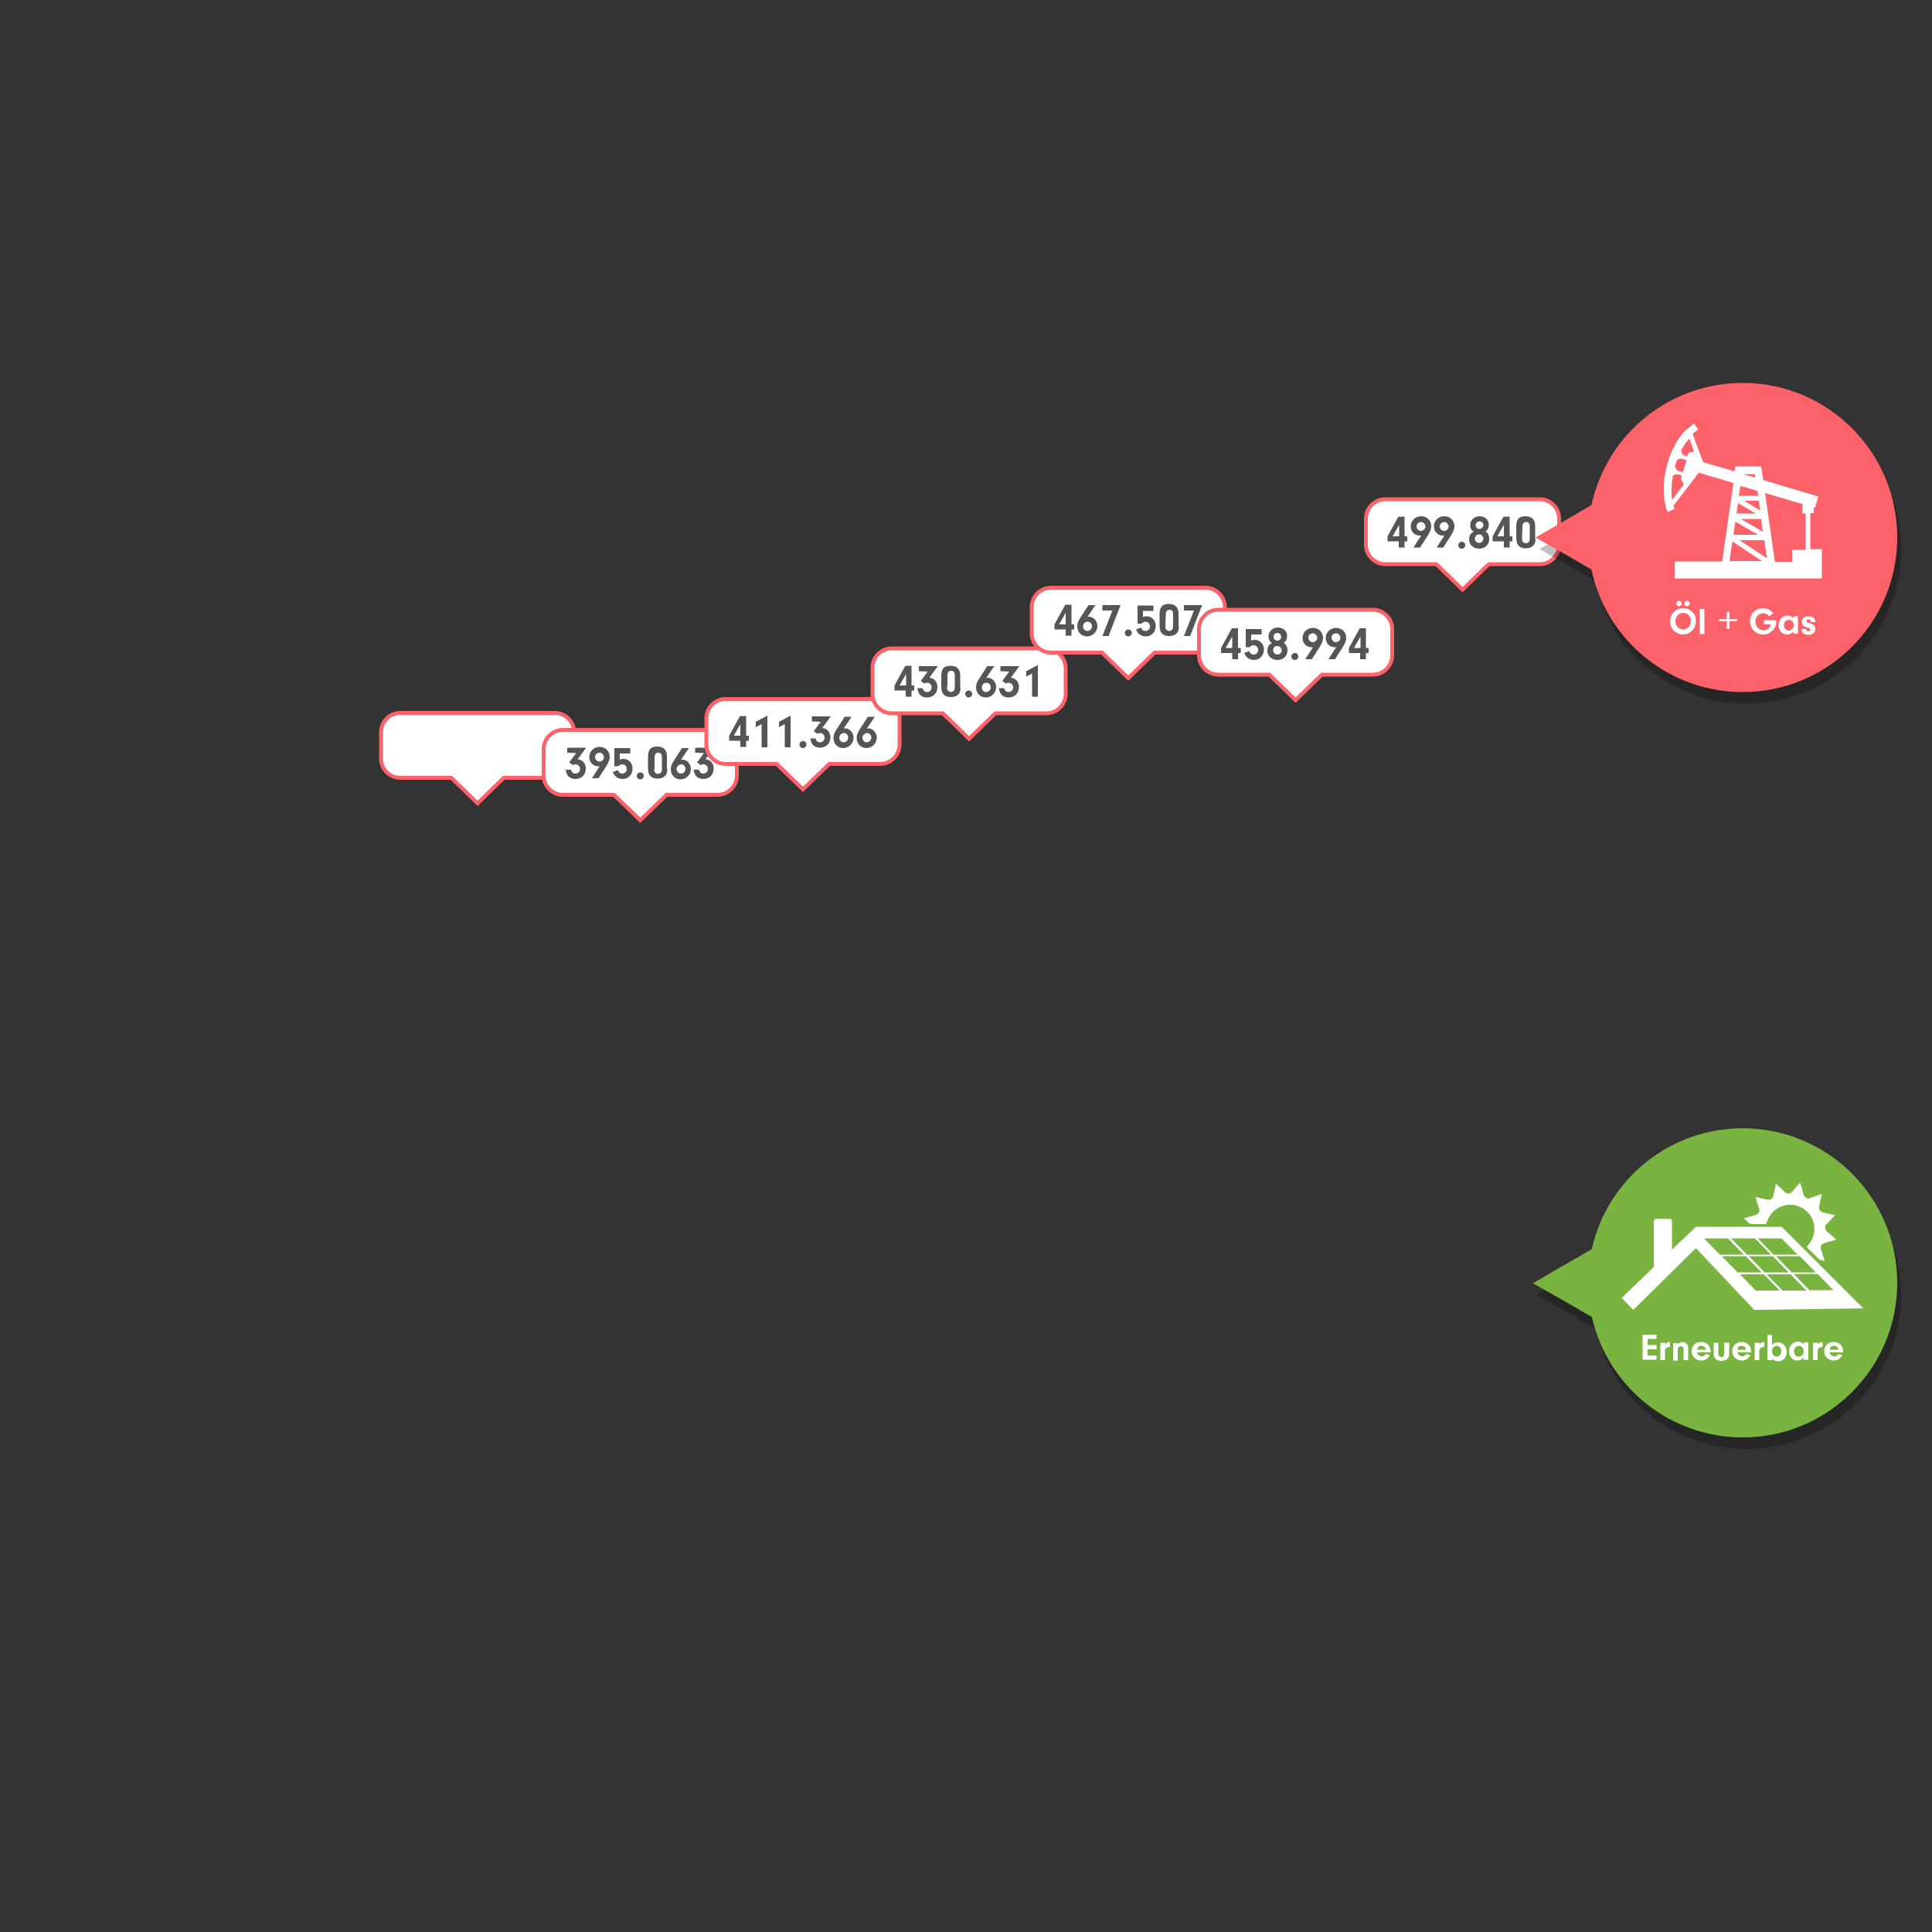 <?xml version="1.0" encoding="utf-8"?>
<!-- Generator: Adobe Illustrator 21.0.0, SVG Export Plug-In . SVG Version: 6.00 Build 0)  -->
<svg version="1.1" id="oil-nbr1" xmlns="http://www.w3.org/2000/svg" xmlns:xlink="http://www.w3.org/1999/xlink" x="0px" y="0px"
	 viewBox="0 0 500 500" style="enable-background:new 0 0 500 500;" xml:space="preserve">
<rect x="0" y="0" width="500" height="500" fill="#333333" stroke="none"/>
<style type="text/css">
	.st0{fill:#FFFFFF;stroke:#FC6269;stroke-miterlimit:10;}
	.st1{fill:#555555;}
	.st2{opacity:0.25;}
	.st3{fill:#7AB440;}
	.st4{fill:#FFFFFF;}
	.st5{fill:#FC6269;}
</style>
<g id="oil-nbr-1">
	<path id="shape" class="st0" d="M143.6,184.5h-40c-2.8,0-5,2.3-5,5v6.8c0,2.8,2.3,5,5,5h13.2l2.9,2.8l3.9,3.8l3.9-3.8l2.9-2.8h13.2
		c2.8,0,5-2.3,5-5v-6.8C148.6,186.8,146.3,184.5,143.6,184.5z"/>
</g>
<g id="oil-nbr-2">
	<path id="shape_1_" class="st0" d="M185.7,188.9h-40c-2.8,0-5,2.3-5,5v6.8c0,2.8,2.3,5,5,5h13.2l2.9,2.8l3.9,3.8l3.9-3.8l2.9-2.8
		h13.2c2.8,0,5-2.3,5-5v-6.8C190.7,191.1,188.4,188.9,185.7,188.9z"/>
	<g>
		<path class="st1" d="M146.8,194.8v-1.3h4.9l-2.2,3c1.3,0.1,2.1,1.1,2.1,2.4c0,1.6-1.1,2.7-2.7,2.7c-0.9,0-1.7-0.4-2.1-1.1
			c-0.2-0.4-0.3-0.7-0.4-1.3h1.4c0.1,0.6,0.5,1,1.1,1c0.7,0,1.2-0.5,1.2-1.2s-0.5-1.2-1.2-1.2c-0.3,0-0.5,0.1-0.7,0.2l-0.9-0.7
			l1.8-2.4L146.8,194.8L146.8,194.8z"/>
		<path class="st1" d="M155.2,198.3c-0.2,0-0.3,0-0.4,0c-1.3,0-2.3-1-2.3-2.4c0-1.5,1.2-2.6,2.7-2.6s2.6,1.1,2.6,2.6
			c0,0.7-0.3,1.4-0.9,2.4l-2,3.1h-1.7L155.2,198.3z M154,195.9c0,0.6,0.5,1.2,1.1,1.2s1.2-0.5,1.2-1.1s-0.5-1.2-1.1-1.2
			C154.5,194.8,154,195.3,154,195.9z"/>
		<path class="st1" d="M160.4,196.6c0.4-0.2,0.6-0.2,1-0.2c1.3,0,2.3,1.1,2.3,2.5c0,1.6-1.1,2.7-2.6,2.7c-0.7,0-1.4-0.3-1.8-0.7
			c-0.3-0.3-0.4-0.5-0.7-1.1l1.3-0.5c0.2,0.6,0.6,0.9,1.1,0.9c0.7,0,1.2-0.5,1.2-1.2s-0.5-1.2-1.2-1.2c-0.4,0-0.7,0.2-1,0.5h-1v-4.7
			h4.1v1.4h-2.7L160.4,196.6L160.4,196.6z"/>
		<path class="st1" d="M166.6,200.8c0,0.5-0.4,0.9-0.9,0.9s-0.9-0.4-0.9-0.9s0.4-0.9,0.9-0.9C166.2,199.9,166.6,200.2,166.6,200.8z"
			/>
		<path class="st1" d="M172.7,199c0,0.9-0.2,1.5-0.7,1.9c-0.4,0.4-1.1,0.6-1.8,0.6c-0.8,0-1.5-0.2-1.9-0.7c-0.4-0.4-0.6-1-0.6-2.3
			v-2.6c0-1,0.2-1.6,0.5-2c0.4-0.5,1.1-0.7,1.9-0.7c0.7,0,1.4,0.2,1.8,0.6c0.5,0.5,0.7,1,0.7,2v3.2H172.7z M169.3,198.9
			c0,0.6,0,0.8,0.2,1s0.5,0.4,0.8,0.4s0.6-0.2,0.8-0.4c0.1-0.2,0.2-0.4,0.2-1v-2.8c0-0.5-0.1-0.8-0.2-1c-0.2-0.2-0.4-0.3-0.7-0.3
			c-0.4,0-0.7,0.1-0.8,0.4c-0.1,0.2-0.2,0.4-0.2,0.9v2.8H169.3z"/>
		<path class="st1" d="M176.2,196.7c0.2-0.1,0.3-0.1,0.4-0.1c1.2,0,2.2,1.1,2.2,2.4c0,1.5-1.2,2.7-2.7,2.7c-1.4,0-2.5-1.1-2.5-2.6
			c0-0.7,0.2-1.4,0.9-2.4l2-3.1h1.8L176.2,196.7z M175.1,199c0,0.7,0.5,1.2,1.1,1.2s1.2-0.5,1.2-1.2s-0.5-1.2-1.1-1.2
			C175.6,197.9,175.1,198.4,175.1,199z"/>
		<path class="st1" d="M179.9,194.8v-1.3h4.9l-2.2,3c1.3,0.1,2.1,1.1,2.1,2.4c0,1.6-1.1,2.7-2.7,2.7c-0.9,0-1.7-0.4-2.1-1.1
			c-0.2-0.4-0.3-0.7-0.4-1.3h1.4c0.1,0.6,0.5,1,1.1,1c0.7,0,1.2-0.5,1.2-1.2s-0.5-1.2-1.2-1.2c-0.3,0-0.5,0.1-0.7,0.2l-0.9-0.7
			l1.8-2.4L179.9,194.8L179.9,194.8z"/>
	</g>
</g>
<g id="oil-nbr-3">
	<path id="shape_2_" class="st0" d="M227.8,180.9h-40c-2.8,0-5,2.3-5,5v6.8c0,2.8,2.3,5,5,5H201l2.9,2.8l3.9,3.8l3.9-3.8l2.9-2.8
		h13.2c2.8,0,5-2.3,5-5v-6.8C232.8,183.1,230.5,180.9,227.8,180.9z"/>
	<g>
		<path class="st1" d="M188.7,191.7v-1.3l2.8-5.1h1.6v5.1h0.7v1.3h-0.7v1.6h-1.5v-1.6H188.7z M191.6,187.4l-1.7,3h1.7V187.4z"/>
		<path class="st1" d="M195.6,188.2v-1.4l3-1.6v8.2h-1.5v-6L195.6,188.2z"/>
		<path class="st1" d="M201.6,188.2v-1.4l3-1.6v8.2h-1.5v-6L201.6,188.2z"/>
		<path class="st1" d="M208.7,192.7c0,0.5-0.4,0.9-0.9,0.9s-0.9-0.4-0.9-0.9s0.4-0.9,0.9-0.9S208.7,192.1,208.7,192.7z"/>
		<path class="st1" d="M210.1,186.7v-1.3h4.9l-2.2,3c1.3,0.1,2.1,1.1,2.1,2.4c0,1.6-1.1,2.7-2.7,2.7c-0.9,0-1.7-0.4-2.1-1.1
			c-0.2-0.4-0.3-0.7-0.4-1.3h1.4c0.1,0.6,0.5,1,1.1,1c0.7,0,1.2-0.5,1.2-1.2s-0.5-1.2-1.2-1.2c-0.3,0-0.5,0.1-0.7,0.2l-0.9-0.7
			l1.8-2.4L210.1,186.7L210.1,186.7z"/>
		<path class="st1" d="M218.3,188.6c0.2-0.1,0.3-0.1,0.4-0.1c1.2,0,2.2,1.1,2.2,2.4c0,1.5-1.2,2.7-2.7,2.7c-1.4,0-2.5-1.1-2.5-2.6
			c0-0.7,0.2-1.4,0.9-2.4l2-3.1h1.8L218.3,188.6z M217.2,190.9c0,0.7,0.5,1.2,1.1,1.2s1.2-0.5,1.2-1.2s-0.5-1.2-1.1-1.2
			C217.7,189.8,217.2,190.3,217.2,190.9z"/>
		<path class="st1" d="M224.3,188.6c0.2-0.1,0.3-0.1,0.4-0.1c1.2,0,2.2,1.1,2.2,2.4c0,1.5-1.2,2.7-2.7,2.7c-1.4,0-2.5-1.1-2.5-2.6
			c0-0.7,0.2-1.4,0.9-2.4l2-3.1h1.8L224.3,188.6z M223.2,190.9c0,0.7,0.5,1.2,1.1,1.2s1.2-0.5,1.2-1.2s-0.5-1.2-1.1-1.2
			C223.7,189.8,223.2,190.3,223.2,190.9z"/>
	</g>
</g>
<g id="oil-nbr-4">
	<path id="shape_3_" class="st0" d="M270.7,167.8h-39.9c-2.8,0-5,2.3-5,5v6.8c0,2.8,2.3,5,5,5H244l2.9,2.8l3.9,3.8l3.9-3.8l2.9-2.8
		h13.2c2.8,0,5-2.3,5-5v-6.8C275.7,170.1,273.4,167.8,270.7,167.8z"/>
	<g>
		<path class="st1" d="M231.5,178.7v-1.3l2.8-5.1h1.6v5.1h0.7v1.3h-0.7v1.6h-1.5v-1.6H231.5z M234.5,174.4l-1.7,3h1.7V174.4z"/>
		<path class="st1" d="M237.8,173.7v-1.3h4.9l-2.2,3c1.3,0.1,2.1,1.1,2.1,2.4c0,1.6-1.1,2.7-2.7,2.7c-0.9,0-1.7-0.4-2.1-1.1
			c-0.2-0.4-0.3-0.7-0.4-1.3h1.4c0.1,0.6,0.5,1,1.1,1c0.7,0,1.2-0.5,1.2-1.2s-0.5-1.2-1.2-1.2c-0.3,0-0.5,0.1-0.7,0.2l-0.9-0.7
			l1.8-2.4L237.8,173.7L237.8,173.7z"/>
		<path class="st1" d="M248.6,177.9c0,0.9-0.2,1.5-0.7,1.9c-0.4,0.4-1.1,0.6-1.8,0.6c-0.8,0-1.5-0.2-1.9-0.7c-0.4-0.4-0.6-1-0.6-2.3
			V175c0-1,0.2-1.6,0.5-2c0.4-0.5,1.1-0.7,1.9-0.7c0.7,0,1.4,0.2,1.8,0.6c0.5,0.5,0.7,1,0.7,2v3H248.6z M245.1,177.7
			c0,0.6,0,0.8,0.2,1s0.5,0.4,0.8,0.4s0.6-0.2,0.8-0.4c0.1-0.2,0.2-0.4,0.2-1v-2.8c0-0.5-0.1-0.8-0.2-1c-0.2-0.2-0.4-0.3-0.7-0.3
			c-0.4,0-0.7,0.1-0.8,0.4c-0.1,0.2-0.2,0.4-0.2,0.9v2.8H245.1z"/>
		<path class="st1" d="M251.6,179.6c0,0.5-0.4,0.9-0.9,0.9s-0.9-0.4-0.9-0.9s0.4-0.9,0.9-0.9C251.2,178.7,251.6,179.1,251.6,179.6z"
			/>
		<path class="st1" d="M255.2,175.5c0.2-0.1,0.3-0.1,0.4-0.1c1.2,0,2.2,1.1,2.2,2.4c0,1.5-1.2,2.7-2.7,2.7c-1.4,0-2.5-1.1-2.5-2.6
			c0-0.7,0.2-1.4,0.9-2.4l2-3.1h1.8L255.2,175.5z M254.1,177.9c0,0.7,0.5,1.2,1.1,1.2s1.2-0.5,1.2-1.2s-0.5-1.2-1.1-1.2
			C254.6,176.7,254.1,177.2,254.1,177.9z"/>
		<path class="st1" d="M258.9,173.7v-1.3h4.9l-2.2,3c1.3,0.1,2.1,1.1,2.1,2.4c0,1.6-1.1,2.7-2.7,2.7c-0.9,0-1.7-0.4-2.1-1.1
			c-0.2-0.4-0.3-0.7-0.4-1.3h1.4c0.1,0.6,0.5,1,1.1,1c0.7,0,1.2-0.5,1.2-1.2s-0.5-1.2-1.2-1.2c-0.3,0-0.5,0.1-0.7,0.2l-0.9-0.7
			l1.8-2.4L258.9,173.7L258.9,173.7z"/>
		<path class="st1" d="M265.6,175.1v-1.4l3-1.6v8.2h-1.5v-6L265.6,175.1z"/>
	</g>
</g>
<g id="oil-nbr-5">
	<path id="shape_4_" class="st0" d="M312,152.1h-40c-2.8,0-5,2.3-5,5v6.8c0,2.8,2.3,5,5,5h13.2l2.9,2.8l3.9,3.8l3.9-3.8l2.9-2.8H312
		c2.8,0,5-2.3,5-5v-6.8C317,154.4,314.7,152.1,312,152.1z"/>
	<g>
		<path class="st1" d="M272.9,162.9v-1.3l2.8-5.1h1.6v5.1h0.7v1.3h-0.7v1.6h-1.5v-1.6H272.9z M275.8,158.6l-1.7,3h1.7V158.6z"/>
		<path class="st1" d="M281.4,159.7c0.2-0.1,0.3-0.1,0.4-0.1c1.2,0,2.2,1.1,2.2,2.4c0,1.5-1.2,2.7-2.7,2.7c-1.4,0-2.5-1.1-2.5-2.6
			c0-0.7,0.2-1.4,0.9-2.4l2-3.1h1.8L281.4,159.7z M280.3,162.1c0,0.7,0.5,1.2,1.1,1.2s1.2-0.5,1.2-1.2s-0.5-1.2-1.1-1.2
			C280.8,160.9,280.3,161.4,280.3,162.1z"/>
		<path class="st1" d="M285.3,158v-1.4h4.7l-3.1,8h-1.6l2.6-6.6H285.3z"/>
		<path class="st1" d="M292.9,163.8c0,0.5-0.4,0.9-0.9,0.9s-0.9-0.4-0.9-0.9s0.4-0.9,0.9-0.9C292.5,162.9,292.9,163.3,292.9,163.8z"
			/>
		<path class="st1" d="M295.8,159.7c0.4-0.2,0.6-0.2,1-0.2c1.3,0,2.3,1.1,2.3,2.5c0,1.6-1.1,2.7-2.6,2.7c-0.7,0-1.4-0.3-1.8-0.7
			c-0.3-0.3-0.4-0.5-0.7-1.1l1.3-0.5c0.2,0.6,0.6,0.9,1.1,0.9c0.7,0,1.2-0.5,1.2-1.2s-0.5-1.2-1.2-1.2c-0.4,0-0.7,0.2-1,0.5h-1v-4.7
			h4.1v1.4h-2.7L295.8,159.7L295.8,159.7z"/>
		<path class="st1" d="M305.1,162.1c0,0.9-0.2,1.5-0.7,1.9c-0.4,0.4-1.1,0.6-1.8,0.6c-0.8,0-1.5-0.2-1.9-0.7c-0.4-0.4-0.6-1-0.6-2.3
			V159c0-1,0.2-1.6,0.5-2c0.4-0.5,1.1-0.7,1.9-0.7c0.7,0,1.4,0.2,1.8,0.6c0.5,0.5,0.7,1,0.7,2v3.2H305.1z M301.6,161.9
			c0,0.6,0,0.8,0.2,1s0.5,0.4,0.8,0.4s0.6-0.2,0.8-0.4c0.1-0.2,0.2-0.4,0.2-1v-2.8c0-0.5-0.1-0.8-0.2-1c-0.2-0.2-0.4-0.3-0.7-0.3
			c-0.4,0-0.7,0.1-0.8,0.4c-0.1,0.2-0.2,0.4-0.2,0.9L301.6,161.9L301.6,161.9z"/>
		<path class="st1" d="M306.4,158v-1.4h4.7l-3.1,8h-1.6l2.6-6.6H306.4z"/>
	</g>
</g>
<g id="oil-nbr-6">
	<path id="shape_5_" class="st0" d="M355.3,157.8h-40c-2.8,0-5,2.3-5,5v6.8c0,2.8,2.3,5,5,5h13.2l2.9,2.8l3.9,3.8l3.9-3.8l2.9-2.8
		h13.2c2.8,0,5-2.3,5-5v-6.8C360.3,160.1,358.1,157.8,355.3,157.8z"/>
	<g>
		<path class="st1" d="M316,169v-1.3l2.8-5.1h1.6v5.1h0.7v1.3h-0.7v1.6h-1.5V169H316z M318.9,164.7l-1.7,3h1.7V164.7z"/>
		<path class="st1" d="M323.8,165.8c0.4-0.2,0.6-0.2,1-0.2c1.3,0,2.3,1.1,2.3,2.5c0,1.6-1.1,2.7-2.6,2.7c-0.7,0-1.4-0.3-1.8-0.7
			c-0.3-0.3-0.4-0.5-0.7-1.1l1.3-0.5c0.2,0.6,0.6,0.9,1.1,0.9c0.7,0,1.2-0.5,1.2-1.2s-0.5-1.2-1.2-1.2c-0.4,0-0.7,0.2-1,0.5h-1v-4.7
			h4.1v1.4h-2.7L323.8,165.8L323.8,165.8z"/>
		<path class="st1" d="M333.2,168.3c0,1.5-1.1,2.5-2.6,2.5s-2.6-1-2.6-2.4c0-1,0.4-1.6,1.2-2c-0.6-0.3-0.9-0.9-0.9-1.7
			c0-1.3,1-2.3,2.4-2.3s2.4,0.9,2.4,2.2c0,0.4-0.1,0.8-0.3,1.2c-0.2,0.3-0.3,0.4-0.6,0.5C332.8,166.8,333.2,167.4,333.2,168.3z
			 M329.5,168.3c0,0.6,0.5,1.1,1.1,1.1s1.1-0.5,1.1-1.1s-0.5-1.1-1.1-1.1C329.9,167.1,329.5,167.6,329.5,168.3z M329.6,164.8
			c0,0.6,0.4,1,1,1c0.5,0,1-0.5,1-1s-0.5-1-1-1C330,163.8,329.6,164.2,329.6,164.8z"/>
		<path class="st1" d="M336,169.9c0,0.5-0.4,0.9-0.9,0.9s-0.9-0.4-0.9-0.9s0.4-0.9,0.9-0.9C335.7,169,336,169.4,336,169.9z"/>
		<path class="st1" d="M339.8,167.5c-0.2,0-0.3,0-0.4,0c-1.3,0-2.3-1-2.3-2.4c0-1.5,1.2-2.6,2.7-2.6s2.6,1.1,2.6,2.6
			c0,0.7-0.3,1.4-0.9,2.4l-2,3.1h-1.7L339.8,167.5z M338.6,165c0,0.6,0.5,1.2,1.1,1.2s1.2-0.5,1.2-1.1s-0.5-1.2-1.1-1.2
			C339.1,163.9,338.6,164.4,338.6,165z"/>
		<path class="st1" d="M345.8,167.5c-0.2,0-0.3,0-0.4,0c-1.3,0-2.3-1-2.3-2.4c0-1.5,1.2-2.6,2.7-2.6s2.6,1.1,2.6,2.6
			c0,0.7-0.3,1.4-0.9,2.4l-2,3.1h-1.7L345.8,167.5z M344.6,165c0,0.6,0.5,1.2,1.1,1.2s1.2-0.5,1.2-1.1s-0.5-1.2-1.1-1.2
			C345.1,163.9,344.6,164.4,344.6,165z"/>
		<path class="st1" d="M349.1,169v-1.3l2.8-5.1h1.6v5.1h0.7v1.3h-0.7v1.6H352V169H349.1z M352.1,164.7l-1.7,3h1.7V164.7z"/>
	</g>
</g>
<g id="oil-nbr-7">
	<path id="shape_6_" class="st0" d="M398.5,129.2h-40c-2.8,0-5,2.3-5,5v6.8c0,2.8,2.3,5,5,5h13.2l2.9,2.8l3.9,3.8l3.9-3.8l2.9-2.8
		h13.2c2.8,0,5-2.3,5-5v-6.8C403.5,131.5,401.3,129.2,398.5,129.2z"/>
	<g>
		<path class="st1" d="M359.1,140.1v-1.3l2.8-5.1h1.6v5.1h0.7v1.3h-0.7v1.6H362v-1.6H359.1z M362.1,135.8l-1.7,3h1.7V135.8z"/>
		<path class="st1" d="M367.8,138.6c-0.2,0-0.3,0-0.4,0c-1.3,0-2.3-1-2.3-2.4c0-1.5,1.2-2.6,2.7-2.6s2.6,1.1,2.6,2.6
			c0,0.7-0.3,1.4-0.9,2.4l-2,3.1h-1.7L367.8,138.6z M366.6,136.2c0,0.6,0.5,1.2,1.1,1.2s1.2-0.5,1.2-1.1s-0.5-1.2-1.1-1.2
			C367.1,135.1,366.6,135.6,366.6,136.2z"/>
		<path class="st1" d="M373.8,138.6c-0.2,0-0.3,0-0.4,0c-1.3,0-2.3-1-2.3-2.4c0-1.5,1.2-2.6,2.7-2.6s2.6,1.1,2.6,2.6
			c0,0.7-0.3,1.4-0.9,2.4l-2,3.1h-1.7L373.8,138.6z M372.6,136.2c0,0.6,0.5,1.2,1.1,1.2s1.2-0.5,1.2-1.1s-0.5-1.2-1.1-1.2
			C373.1,135.1,372.6,135.6,372.6,136.2z"/>
		<path class="st1" d="M379.2,141.1c0,0.5-0.4,0.9-0.9,0.9s-0.9-0.4-0.9-0.9s0.4-0.9,0.9-0.9C378.8,140.2,379.2,140.5,379.2,141.1z"
			/>
		<path class="st1" d="M385.4,139.5c0,1.5-1.1,2.5-2.6,2.5s-2.6-1-2.6-2.4c0-1,0.4-1.6,1.2-2c-0.6-0.3-0.9-0.9-0.9-1.7
			c0-1.3,1-2.3,2.4-2.3s2.4,0.9,2.4,2.2c0,0.4-0.1,0.8-0.3,1.2c-0.2,0.3-0.3,0.4-0.6,0.5C385.1,137.9,385.4,138.6,385.4,139.5z
			 M381.7,139.4c0,0.6,0.5,1.1,1.1,1.1s1.1-0.5,1.1-1.1s-0.5-1.1-1.1-1.1C382.2,138.3,381.7,138.8,381.7,139.4z M381.9,135.9
			c0,0.6,0.4,1,1,1c0.5,0,1-0.5,1-1s-0.5-1-1-1C382.3,135,381.9,135.4,381.9,135.9z"/>
		<path class="st1" d="M386.3,140.1v-1.3l2.8-5.1h1.6v5.1h0.7v1.3h-0.7v1.6h-1.5v-1.6H386.3z M389.2,135.8l-1.7,3h1.7V135.8z"/>
		<path class="st1" d="M397.4,139.4c0,0.9-0.2,1.5-0.7,1.9c-0.4,0.4-1.1,0.6-1.8,0.6c-0.8,0-1.5-0.2-1.9-0.7c-0.4-0.4-0.6-1-0.6-2.3
			v-2.6c0-1,0.2-1.6,0.5-2c0.4-0.5,1.1-0.7,1.9-0.7c0.7,0,1.4,0.2,1.8,0.6c0.5,0.5,0.7,1,0.7,2v3.2H397.4z M393.9,139.2
			c0,0.6,0,0.8,0.2,1s0.5,0.4,0.8,0.4s0.6-0.2,0.8-0.4c0.1-0.2,0.2-0.4,0.2-1v-2.8c0-0.5-0.1-0.8-0.2-1c-0.2-0.2-0.4-0.3-0.7-0.3
			c-0.4,0-0.7,0.1-0.8,0.4c-0.1,0.2-0.2,0.4-0.2,0.9L393.9,139.2L393.9,139.2z"/>
	</g>
</g>
<g id="eco-badge">
	<g id="eco-badge_1_">
		<g class="st2">
			<circle cx="452" cy="335" r="40"/>
			<polygon points="397.7,335.1 406,330.3 414.3,325.5 414.3,335.1 414.3,344.6 406,339.8 			"/>
		</g>
		<g>
			<g>
				<circle class="st3" cx="451" cy="332" r="40"/>
				<polygon class="st3" points="396.7,332.1 405,327.3 413.3,322.5 413.3,332.1 413.3,341.6 405,336.8 				"/>
			</g>
		</g>
	</g>
	<g id="eco-details_2_">
		<g id="eco-details_1_">
			<path class="st4" d="M451.3,315.3c1.1-0.3,2.1-0.6,3.2-0.9c0.5-0.2,1-0.9,0.8-1.5c-0.3-1-0.7-2-1-3.1c0.2,0,0.4,0.1,0.6,0.1
				c0.9,0.2,1.8,0.4,2.6,0.6c0.5,0.1,1.3-0.3,1.4-0.9c0.2-1.1,0.5-2.1,0.7-3.3c0.8,0.8,1.6,1.5,2.4,2.3c0.4,0.4,1.3,0.4,1.7-0.1
				c0.6-0.7,1.2-1.3,1.8-2c0.1-0.1,0.2-0.3,0.4-0.4c0.3,1,0.6,1.9,0.8,2.9c0.1,0.7,0.6,0.9,1.2,1.2c0.1,0,0.3,0,0.4-0.1
				c0.9-0.3,1.7-0.6,2.6-0.9c0.2-0.1,0.3-0.1,0.6-0.1c-0.3,1.1-0.5,2.1-0.7,3.1c-0.2,0.7,0.3,1.4,1,1.6c1,0.2,2,0.4,3.1,0.7
				c-0.6,0.6-1.1,1.1-1.6,1.7c-0.2,0.2-0.3,0.4-0.5,0.5c-0.6,0.4-0.4,1-0.4,1.5c0,0.1,0.2,0.3,0.3,0.4c0.8,0.7,1.6,1.4,2.5,2.2
				c-0.8,0.3-1.6,0.5-2.4,0.7c-0.2,0.1-0.4,0.1-0.6,0.2c-0.8,0.2-1.2,0.9-0.9,1.7c0.3,0.9,0.6,1.9,0.9,2.9c-0.5-0.1-1.3-0.3-1.3-0.3
				l-3.1-3c-0.2-0.3-0.2-0.5,0.1-0.7c2.3-2.6,2.2-6.3-0.2-8.7c-3.3-3.3-9-1.9-10.4,2.6c-0.1,0.4-0.3,0.6-0.8,0.6c-1,0-2,0-3,0
				c-0.4,0-0.8-0.1-1-0.4C452.1,316,451.8,315.7,451.3,315.3z"/>
		</g>
		<path class="st4" d="M461.1,317.5h-22.2l-6.2,5.9v-7.3c0-0.4-0.3-0.7-0.7-0.7h-3.3c-0.4,0-0.7,0.3-0.7,0.7v11.8c0,0,0,0,0,0
			l-8.3,8l3,3.1l16.2-16l15.1,16l28.2-0.4L461.1,317.5z M469.9,329.3h-6.2l-4.1-4.2h6.2L469.9,329.3z M462.9,329.3h-6.2l-4.1-4.2
			h6.2L462.9,329.3z M461.1,320.5l4.1,4.2H459l-4.1-4.2H461.1z M454.2,320.5l4.1,4.2h-6.2l-4.1-4.2H454.2z M441,320.5h6.2l4.1,4.2
			h-6.2L441,320.5z M445.6,325.1h6.2l4.1,4.2h-6.2L445.6,325.1z M454.4,334l-4.1-4.2h6.2l4.1,4.2H454.4z M461.3,334l-4.1-4.2h6.2
			l4.1,4.2H461.3z M464.2,329.7h6.2l4.1,4.2h-6.2L464.2,329.7z"/>
	</g>
	<g id="eco-title_1_">
		<path class="st4" d="M426.4,348.1h2.3v1.1h-2.3v1.6h2.3v1.1h-3.6v-6.5h3.6v1.1h-2.3V348.1z"/>
		<path class="st4" d="M431,347.4v0.7c0.1-0.3,0.2-0.5,0.4-0.6c0.2-0.1,0.5-0.2,0.7-0.2c0,0,0.1,0,0.1,0v1.3c-0.1,0-0.2,0-0.3,0
			c-0.3,0-0.7,0.2-0.8,0.4c-0.1,0.2-0.2,0.4-0.2,0.8v2.2h-1.2v-4.5H431z"/>
		<path class="st4" d="M434.2,347.4v0.6c0.3-0.5,0.7-0.7,1.2-0.7c0.4,0,0.8,0.2,1.1,0.4c0.3,0.3,0.4,0.7,0.4,1.4v2.9h-1.2v-2.8
			c0-0.3,0-0.4-0.1-0.5c-0.1-0.2-0.4-0.3-0.6-0.3c-0.5,0-0.8,0.4-0.8,0.9v2.8H433v-4.5H434.2z"/>
		<path class="st4" d="M439.2,350c0.1,0.6,0.6,1,1.2,1c0.5,0,0.9-0.2,1-0.6l1.1,0.3c-0.5,0.9-1.2,1.4-2.2,1.4c-1.4,0-2.5-1-2.5-2.4
			c0-1.4,1-2.4,2.4-2.4c1.5,0,2.5,1,2.5,2.5l0,0.2H439.2z M441.5,349.3c-0.1-0.6-0.5-1-1.2-1c-0.6,0-1,0.3-1.1,1H441.5z"/>
		<path class="st4" d="M447.5,347.4v2.9c0,0.7-0.1,1-0.5,1.4c-0.4,0.3-0.9,0.5-1.5,0.5c-0.6,0-1.2-0.2-1.5-0.5
			c-0.3-0.3-0.5-0.7-0.5-1.3v-2.9h1.2v2.8c0,0.5,0.3,0.9,0.8,0.9c0.5,0,0.7-0.3,0.7-0.8v-2.9H447.5z"/>
		<path class="st4" d="M449.7,350c0.1,0.6,0.6,1,1.2,1c0.5,0,0.9-0.2,1-0.6l1.1,0.3c-0.5,0.9-1.2,1.4-2.2,1.4c-1.4,0-2.5-1-2.5-2.4
			c0-1.4,1-2.4,2.4-2.4c1.5,0,2.5,1,2.5,2.5l0,0.2H449.7z M451.9,349.3c-0.1-0.6-0.5-1-1.2-1c-0.6,0-1,0.3-1.1,1H451.9z"/>
		<path class="st4" d="M455.4,347.4v0.7c0.1-0.3,0.2-0.5,0.4-0.6c0.2-0.1,0.5-0.2,0.7-0.2c0,0,0.1,0,0.1,0v1.3c-0.1,0-0.2,0-0.3,0
			c-0.3,0-0.7,0.2-0.8,0.4c-0.1,0.2-0.2,0.4-0.2,0.8v2.2h-1.2v-4.5H455.4z"/>
		<path class="st4" d="M458.6,352h-1.2v-6.5h1.2v2.6c0.4-0.5,0.9-0.7,1.5-0.7c1.3,0,2.3,1,2.3,2.5c0,1.4-0.9,2.4-2.2,2.4
			c-0.7,0-1.1-0.2-1.5-0.7V352z M458.6,349.7c0,0.8,0.5,1.4,1.2,1.4c0.7,0,1.2-0.6,1.2-1.4c0-0.8-0.5-1.4-1.2-1.4
			C459.1,348.3,458.6,349,458.6,349.7z"/>
		<path class="st4" d="M466.8,347.4h1.2v4.5h-1.2v-0.6c-0.4,0.5-0.9,0.8-1.6,0.8c-1.3,0-2.2-1-2.2-2.4c0-1.4,1-2.5,2.3-2.5
			c0.6,0,1,0.2,1.5,0.7V347.4z M464.3,349.7c0,0.8,0.5,1.4,1.2,1.4c0.7,0,1.3-0.6,1.3-1.4c0-0.8-0.5-1.4-1.2-1.4
			C464.8,348.3,464.3,348.9,464.3,349.7z"/>
		<path class="st4" d="M470.5,347.4v0.7c0.1-0.3,0.2-0.5,0.4-0.6c0.2-0.1,0.5-0.2,0.7-0.2c0,0,0.1,0,0.1,0v1.3c-0.1,0-0.2,0-0.3,0
			c-0.3,0-0.7,0.2-0.8,0.4c-0.1,0.2-0.2,0.4-0.2,0.8v2.2h-1.2v-4.5H470.5z"/>
		<path class="st4" d="M473.5,350c0.1,0.6,0.6,1,1.2,1c0.5,0,0.9-0.2,1-0.6l1.1,0.3c-0.5,0.9-1.2,1.4-2.2,1.4c-1.4,0-2.5-1-2.5-2.4
			c0-1.4,1-2.4,2.4-2.4c1.5,0,2.5,1,2.5,2.5l0,0.2H473.5z M475.8,349.3c-0.1-0.6-0.5-1-1.2-1c-0.6,0-1,0.3-1.1,1H475.8z"/>
	</g>
</g>
<g id="oil-badge">
	<g id="oil-badge_1_">
		<g class="st2">
			<circle cx="452" cy="142.1" r="40"/>
			<polygon points="398.4,142.1 406.7,146.8 414.9,151.6 414.9,142.1 414.9,132.5 406.7,137.3 			"/>
		</g>
		<g>
			<g>
				<circle class="st5" cx="451" cy="139.1" r="40"/>
				<polygon class="st5" points="397.4,139.1 405.7,143.8 413.9,148.6 413.9,139.1 413.9,129.5 405.7,134.3 				"/>
			</g>
		</g>
	</g>
	<path id="oil-details_1_" class="st4" d="M468.5,142.3v-9.5h0.9v-1.5l0.3,0.1l0.9-2.9c0,0-12.7-3.8-14.1-4.2
		c-0.1,0-0.2-0.1-0.2-0.2c-0.1-0.8-0.5-3.4-0.5-3.4h-6.7l-0.2,1.3c0,0-5.3-1.6-7.9-2.3c-0.2,0-0.2-0.1-0.3-0.3
		c-0.8-2.2-1.7-4.4-2.5-6.7c-0.1-0.4-0.2-0.4,0.2-0.7c0.3-0.3,1.1-0.8,1.1-0.8s-0.7-1.1-1.1-1.6c-0.5,0.4-1.5,1.2-2.1,1.7
		c-1.8,1.8-3,3.9-3.9,6.1c-1,2.5-1.6,5.1-1.8,7.8c-0.1,2,0,4,0.5,5.9c0.1,0.5,0.3,0.9,0.5,1.4c0.6-0.3,1.8-0.8,1.8-0.8
		s-0.2-0.5-0.3-0.7c-0.1-0.1,0-0.2,0.1-0.3c2.1-2.7,4.2-5.4,6.3-8.2c0.1-0.1,0.2-0.2,0.4-0.1c2.4,0.7,8.7,2.6,8.7,2.6l-2.9,20.3
		l-12.3,0v4.4h38.1v-7.6H468.5z M435.7,125.5c-1,1.2-2.9,3.8-3,3.9c-0.1-0.7-0.1-1.3-0.1-1.9c-0.1-1.4,0.1-2.8,0.3-4.2
		c0-0.1,0.1-0.2,0.1-0.2c0.4-0.4,0.8-0.4,1.4-0.3c0.3,0.1,0.9,0.3,0.9,0.3s-0.1,0.5-0.2,0.7c0,0.1,0,0.2,0,0.3
		c0.2,0.4,0.4,0.8,0.6,1.1C435.7,125.3,435.7,125.4,435.7,125.5z M435.5,122.2c0,0-1-0.3-1.4-0.4c-0.1,0-0.1-0.1-0.1-0.1
		c-0.1-0.2-0.2-0.5-0.4-0.7c-0.1-0.2-0.1-0.4-0.1-0.6c0.2-0.4,0.3-0.9,0.5-1.3c0-0.1,0.1-0.1,0.2-0.2c0.3-0.1,0.5-0.1,0.8-0.2
		c0.1,0,0.1,0,0.2,0c0.4,0.1,1.3,0.4,1.3,0.4L435.5,122.2z M437.2,117.1c-0.2,0-0.2,0.1-0.3,0.3c-0.1,0.2-0.2,0.7-0.2,0.7
		s-0.8-0.2-1.2-0.4c-0.1,0-0.1-0.1-0.1-0.1c-0.1-0.3-0.2-0.6-0.3-0.9c0-0.1,0-0.2,0-0.2c0.6-1.1,1.4-2.3,2.1-3
		c0.4,1.1,1.2,3.3,1.2,3.3S437.6,117,437.2,117.1z M455.8,134.5c0.1,1,0.4,3.1,0.4,3.1l-5.7-3.3c0,0,3.4,0,5,0
		C455.7,134.3,455.8,134.3,455.8,134.5z M449.8,130.2l4.6,2.7h-5L449.8,130.2z M449.1,135l5.9,3.4h-6.4L449.1,135z M455.5,132.1
		l-4.1-2.5h3.8L455.5,132.1z M454.1,122.7l0.1,0.9l-3.1-0.9l0,0H454.1z M454.6,127c0.1,0,0.1,0.1,0.2,0.1c0.1,0.4,0.2,1.2,0.2,1.2
		H450l0.4-2.5C450.4,125.7,454.1,126.8,454.6,127z M456,145.2h-8.4l0.7-5.1L456,145.2z M450.2,139.8h6.4l0.7,4.7L450.2,139.8z
		 M467.3,142.3h-3.5v3.1l-4.1,0c-0.3,0-0.3,0-0.4-0.3l-2.5-17.5l9.5,2.8c0.1,0,0.2,0.1,0.2,0.3c0,0.6,0,2.2,0,2.2h0.8V142.3z"/>
	<g id="oil-title_1_">
		<path class="st4" d="M438.1,158.5c0.6,0.6,0.8,1.4,0.8,2.3c0,1.9-1.5,3.4-3.3,3.4c-1.9,0-3.4-1.5-3.4-3.4c0-1.9,1.5-3.4,3.4-3.4
			C436.6,157.4,437.5,157.8,438.1,158.5z M433.6,160.8c0,1.2,0.9,2.1,2,2.1c1.1,0,2-0.9,2-2.1c0-1.3-0.8-2.2-2-2.2
			C434.4,158.6,433.6,159.6,433.6,160.8z M435.2,156.2c0,0.4-0.3,0.7-0.7,0.7c-0.4,0-0.7-0.3-0.7-0.7s0.3-0.7,0.7-0.7
			C434.9,155.5,435.2,155.8,435.2,156.2z M437.3,156.2c0,0.4-0.3,0.7-0.7,0.7c-0.4,0-0.7-0.3-0.7-0.7s0.3-0.7,0.7-0.7
			C437,155.5,437.3,155.8,437.3,156.2z"/>
		<path class="st4" d="M439.9,164.1v-6.5h1.2v6.5H439.9z"/>
		<path class="st4" d="M446.9,160.2v-1.9h0.7v1.9h2v0.6h-2v1.9h-0.7v-1.9h-2v-0.6H446.9z"/>
		<path class="st4" d="M459.7,160.4v0.4c0,1-0.3,1.8-1,2.4c-0.7,0.7-1.5,1-2.4,1c-1.9,0-3.4-1.5-3.4-3.4c0-2,1.4-3.4,3.4-3.4
			c1.1,0,2,0.5,2.6,1.3l-1,0.8c-0.5-0.6-1-0.8-1.6-0.8c-1.1,0-2,0.9-2,2.2c0,1.2,0.9,2.2,2.1,2.2c0.6,0,1.1-0.2,1.5-0.7
			c0.2-0.2,0.3-0.4,0.4-0.8h-1.8v-1.1H459.7z"/>
		<path class="st4" d="M464.1,159.5h1.2v4.5h-1.2v-0.6c-0.4,0.5-0.9,0.8-1.6,0.8c-1.3,0-2.2-1-2.2-2.4c0-1.4,1-2.5,2.3-2.5
			c0.6,0,1,0.2,1.5,0.7V159.5z M461.7,161.8c0,0.8,0.5,1.4,1.2,1.4c0.7,0,1.3-0.6,1.3-1.4c0-0.8-0.5-1.4-1.2-1.4
			C462.2,160.4,461.7,161,461.7,161.8z"/>
		<path class="st4" d="M468.6,160.8L468.6,160.8c0-0.4-0.2-0.5-0.6-0.5c-0.3,0-0.5,0.2-0.5,0.4c0,0.1,0,0.2,0.1,0.3
			c0.1,0.1,0.1,0.1,0.8,0.3c1,0.3,1.4,0.7,1.4,1.5c0,0.9-0.7,1.5-1.8,1.5c-1.1,0-1.7-0.5-1.8-1.5h1.2c0.1,0.4,0.2,0.6,0.6,0.6
			c0.3,0,0.5-0.2,0.5-0.4c0-0.3-0.2-0.4-0.8-0.6c-1-0.3-1.4-0.7-1.4-1.5c0-0.9,0.7-1.4,1.8-1.4c1,0,1.7,0.5,1.7,1.5H468.6z"/>
	</g>
</g>
</svg>
